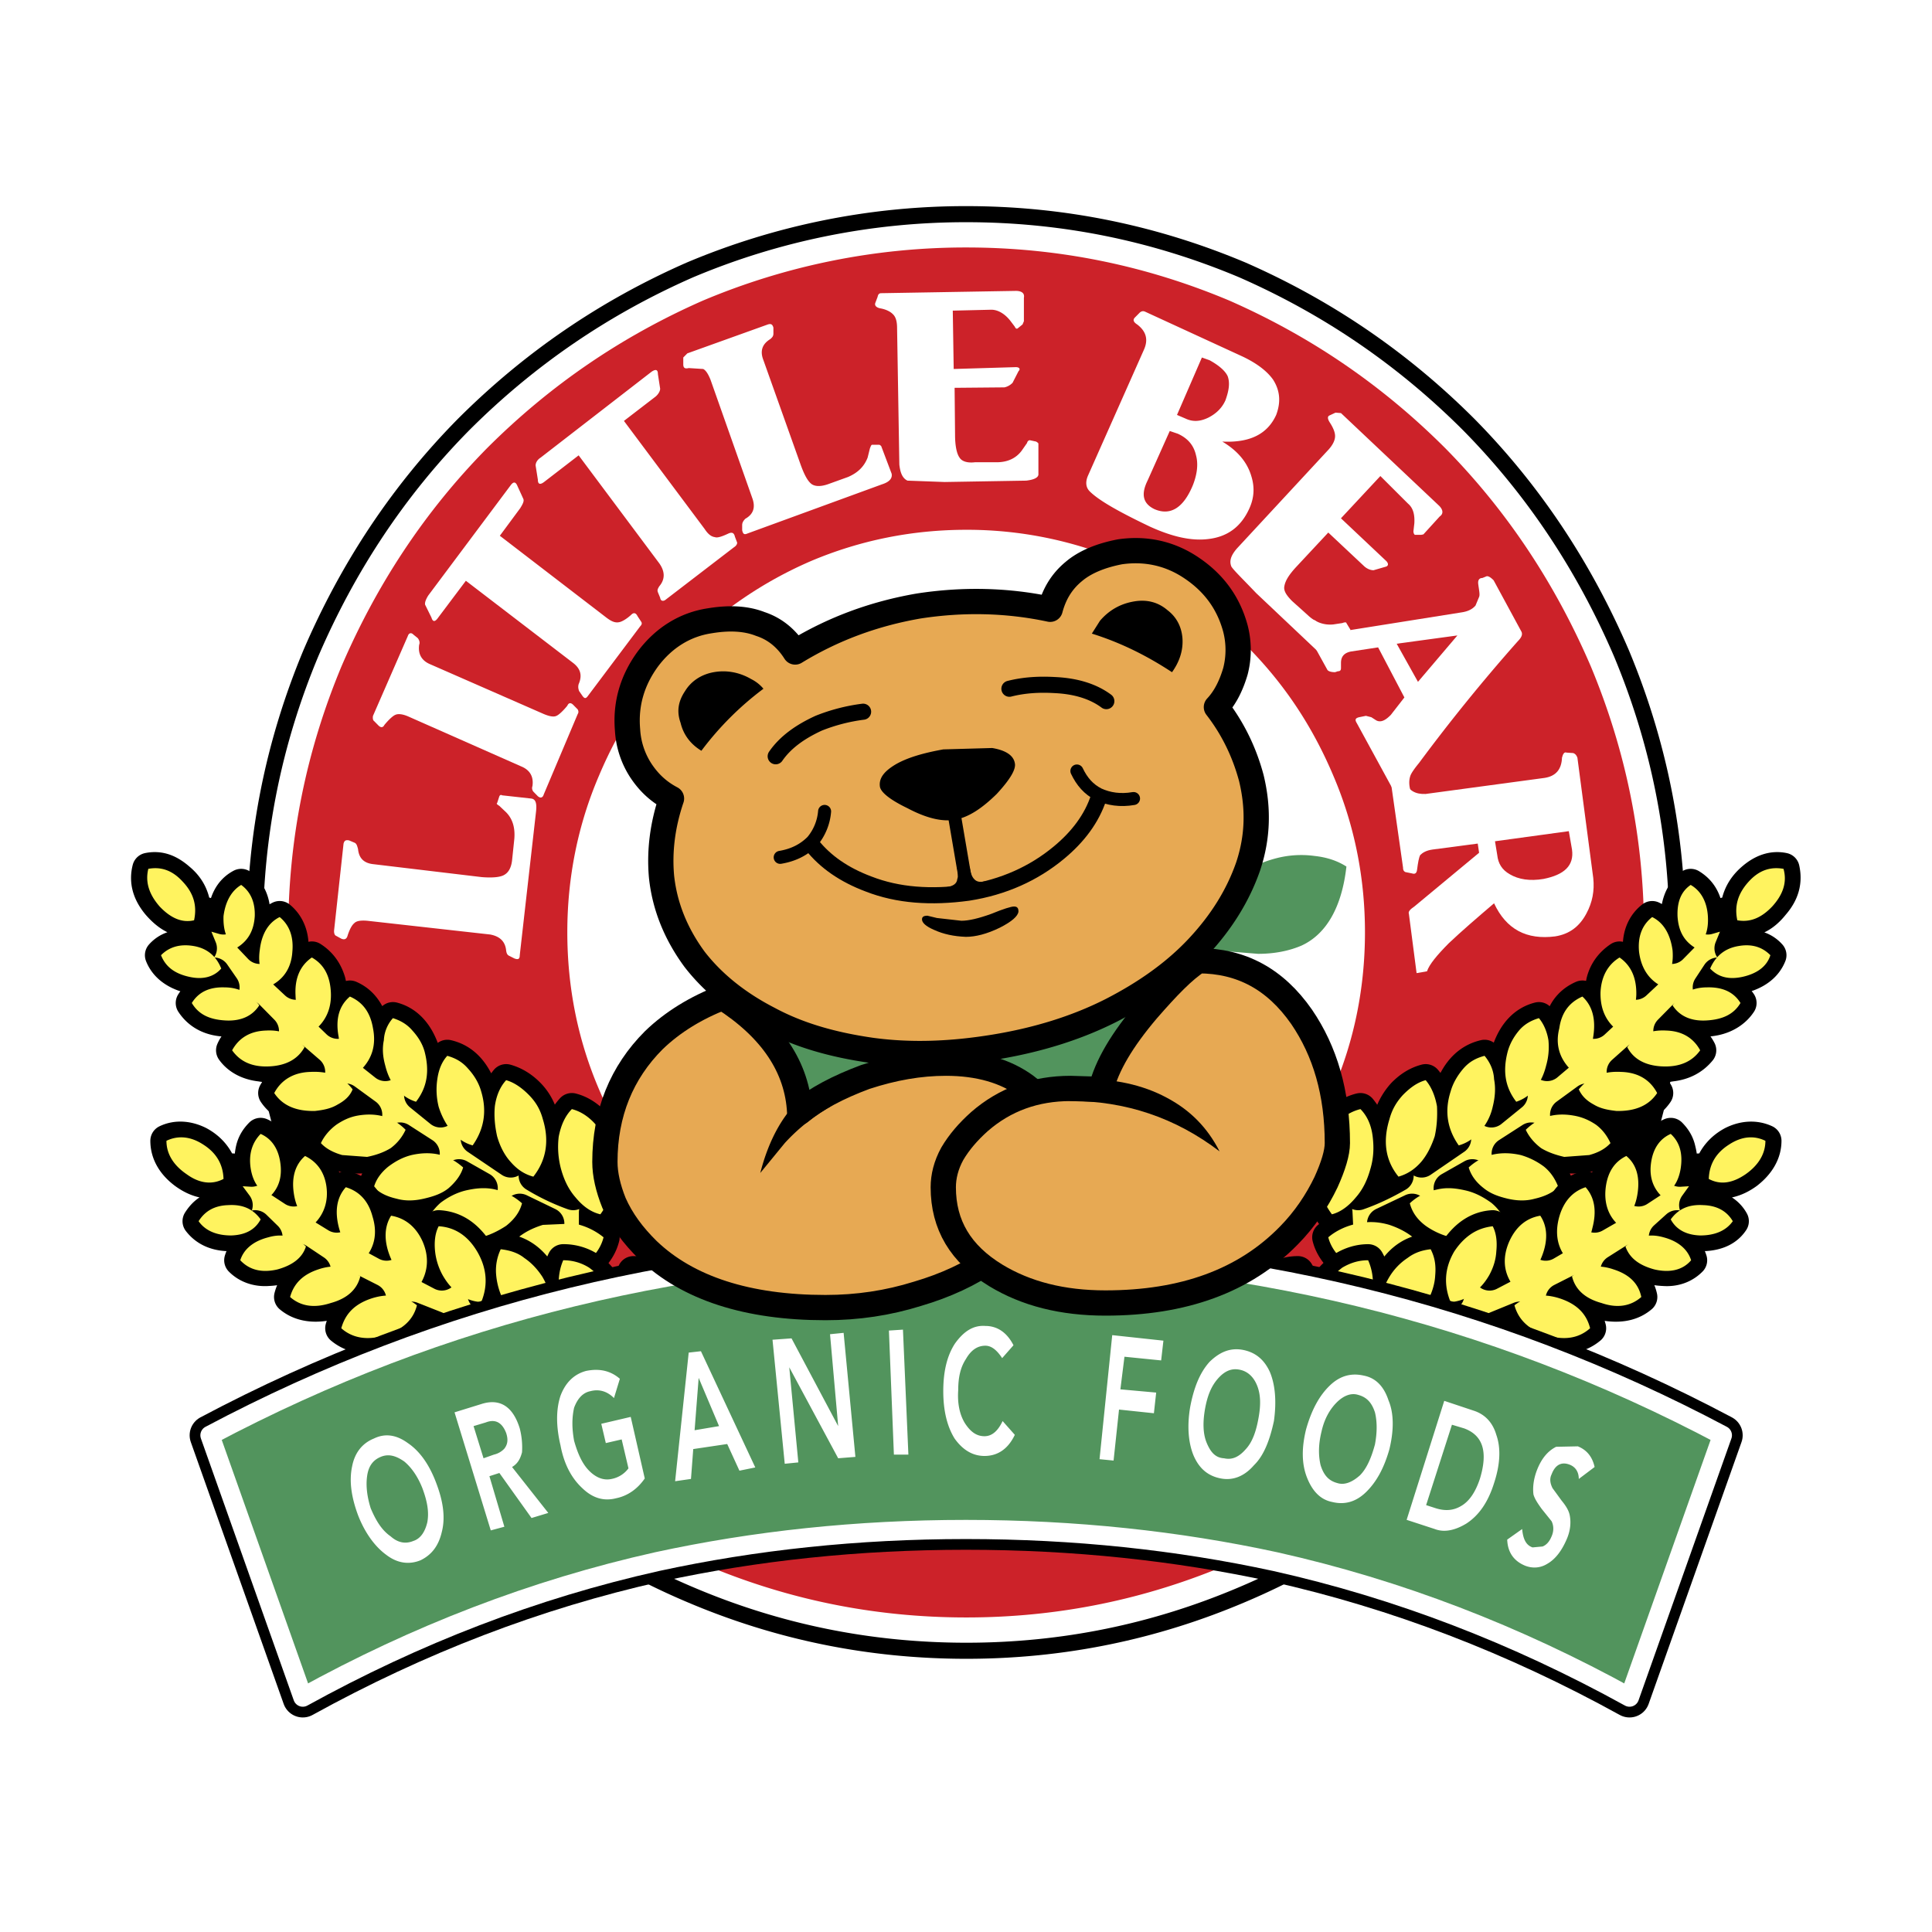 <svg xmlns="http://www.w3.org/2000/svg" width="2500" height="2500" viewBox="0 0 192.756 192.756"><path fill-rule="evenodd" clip-rule="evenodd" fill="#fff" d="M0 0h192.756v192.756H0V0z"/><path d="M145.088 43.827c6.326 6.417 11.207 13.843 14.777 22.139 3.615 8.663 5.422 17.647 5.422 27.043 0 9.489-1.807 18.518-5.422 27.135-3.57 8.342-8.451 15.723-14.777 22.139-6.418 6.416-13.693 11.414-21.92 14.896-8.496 3.621-17.398 5.455-26.753 5.455-9.4 0-18.303-1.834-26.799-5.455-8.225-3.482-15.501-8.48-21.918-14.896-6.327-6.416-11.208-13.797-14.778-22.139-3.615-8.617-5.423-17.646-5.423-27.135 0-9.396 1.808-18.381 5.423-27.043 3.57-8.296 8.451-15.722 14.778-22.139 6.417-6.417 13.693-11.367 21.918-14.988a68.66 68.66 0 0 1 26.799-5.409c9.354 0 18.257 1.833 26.753 5.409 8.227 3.62 15.502 8.571 21.92 14.988z" fill-rule="evenodd" clip-rule="evenodd"/><path d="M145.088 43.827c6.326 6.417 11.207 13.843 14.777 22.139 3.615 8.663 5.422 17.647 5.422 27.043 0 9.489-1.807 18.518-5.422 27.135-3.57 8.342-8.451 15.723-14.777 22.139-6.418 6.416-13.693 11.414-21.92 14.896-8.496 3.621-17.398 5.455-26.753 5.455-9.4 0-18.303-1.834-26.799-5.455-8.225-3.482-15.501-8.48-21.918-14.896-6.327-6.416-11.208-13.797-14.778-22.139-3.615-8.617-5.423-17.646-5.423-27.135 0-9.396 1.808-18.381 5.423-27.043 3.57-8.296 8.451-15.722 14.778-22.139 6.417-6.417 13.693-11.367 21.918-14.988a68.66 68.66 0 0 1 26.799-5.409c9.354 0 18.257 1.833 26.753 5.409 8.227 3.62 15.502 8.571 21.92 14.988" fill="none" stroke="#000" stroke-width="5.729" stroke-linecap="round" stroke-linejoin="round" stroke-miterlimit="2.613"/><path d="M145.088 43.827c6.326 6.417 11.207 13.843 14.777 22.139 3.615 8.663 5.422 17.647 5.422 27.043 0 9.489-1.807 18.518-5.422 27.135-3.57 8.342-8.451 15.723-14.777 22.139-6.418 6.416-13.693 11.414-21.92 14.896-8.496 3.621-17.398 5.455-26.753 5.455-9.4 0-18.303-1.834-26.799-5.455-8.225-3.482-15.501-8.48-21.918-14.896-6.327-6.416-11.208-13.797-14.778-22.139-3.615-8.617-5.423-17.646-5.423-27.135 0-9.396 1.808-18.381 5.423-27.043 3.57-8.296 8.451-15.722 14.778-22.139 6.417-6.417 13.693-11.367 21.918-14.988a68.66 68.66 0 0 1 26.799-5.409c9.354 0 18.257 1.833 26.753 5.409 8.227 3.62 15.502 8.571 21.92 14.988z" fill-rule="evenodd" clip-rule="evenodd" fill="#cc2229"/><path d="M145.088 43.827c6.326 6.417 11.207 13.843 14.777 22.139 3.615 8.663 5.422 17.647 5.422 27.043 0 9.489-1.807 18.518-5.422 27.135-3.57 8.342-8.451 15.723-14.777 22.139-6.418 6.416-13.693 11.414-21.92 14.896-8.496 3.621-17.398 5.455-26.753 5.455-9.4 0-18.303-1.834-26.799-5.455-8.225-3.482-15.501-8.48-21.918-14.896-6.327-6.416-11.208-13.797-14.778-22.139-3.615-8.617-5.423-17.646-5.423-27.135 0-9.396 1.808-18.381 5.423-27.043 3.57-8.296 8.451-15.722 14.778-22.139 6.417-6.417 13.693-11.367 21.918-14.988a68.66 68.66 0 0 1 26.799-5.409c9.354 0 18.257 1.833 26.753 5.409 8.227 3.62 15.502 8.571 21.92 14.988" fill="none" stroke="#fff" stroke-width="2.521" stroke-linecap="round" stroke-linejoin="round" stroke-miterlimit="2.613"/><path d="M133.021 77.379c2.123 4.95 3.162 10.222 3.162 15.63 0 5.456-1.039 10.725-3.162 15.676-2.035 4.812-4.791 9.076-8.498 12.834a41.138 41.138 0 0 1-12.652 8.572 38.786 38.786 0 0 1-15.456 3.207c-5.423 0-10.62-1.1-15.5-3.207a41.135 41.135 0 0 1-12.654-8.572c-3.706-3.758-6.463-8.021-8.496-12.834-2.125-4.951-3.164-10.221-3.164-15.676 0-5.409 1.039-10.68 3.164-15.63 2.033-4.813 4.79-9.03 8.496-12.788a40.446 40.446 0 0 1 12.654-8.617c4.88-2.063 10.077-3.117 15.5-3.117a39.476 39.476 0 0 1 15.456 3.117 40.449 40.449 0 0 1 12.652 8.617c3.707 3.758 6.463 7.975 8.498 12.788z" fill-rule="evenodd" clip-rule="evenodd" fill="#fff"/><path d="M29.169 94.017c-.09-1.054-.542-1.925-1.266-2.521-1.084.55-1.762 1.604-1.988 3.071l-1.175-1.238c.497-.825.678-1.742.587-2.75-.136-1.009-.587-1.742-1.266-2.292-1.13.596-1.672 1.742-1.762 3.346l-2.847-.825c-.091-1.284-.588-2.292-1.582-3.117-.995-.871-1.943-1.237-3.073-1.008-.316 1.238 0 2.384.949 3.529.994 1.146 2.033 1.742 3.163 1.65l1.13 2.75a3.852 3.852 0 0 0-2.169-.229c-.769.092-1.356.412-1.808.917.361.917 1.13 1.605 2.26 2.018 1.13.367 2.169.275 3.027-.184l.951 1.376c-1.491 0-2.531.551-3.164 1.559.542.824 1.356 1.42 2.486 1.65 1.13.229 2.214.092 3.118-.367l1.491 1.512c-1.491.184-2.576.781-3.073 1.926.588.826 1.582 1.375 2.847 1.512 1.266.23 2.35 0 3.299-.686l1.536 1.328c-1.672.229-2.802.916-3.48 2.109.678 1.008 1.808 1.604 3.39 1.787 1.446.045 2.711-.322 3.706-1.146l2.079 1.514c-.949.09-1.853.32-2.711.824-.813.551-1.401 1.146-1.808 2.018.994 1.053 2.35 1.512 4.067 1.42 1.762-.045 3.028-.732 3.841-1.879l2.35 1.512c-1.13.092-2.169.367-3.073.918-.995.688-1.582 1.467-1.898 2.43 1.13 1.145 2.621 1.557 4.519 1.236 1.898-.229 3.163-1.055 3.977-2.43l2.26 1.283c-1.266 0-2.396.322-3.435 1.01-1.13.688-1.808 1.604-2.214 2.658 1.311 1.283 2.938 1.742 5.152 1.375a8.731 8.731 0 0 0 2.531-1.055 5.187 5.187 0 0 0 1.763-1.834l2.847 1.377a7.121 7.121 0 0 0-3.027 1.42c-.904.688-1.491 1.604-1.808 2.613.678.688 1.581 1.055 2.711 1.283l3.164-.139a9.37 9.37 0 0 0 2.893-1.375c.813-.688 1.355-1.512 1.582-2.428-.181-.23-.452-.414-.859-.643v-1.834l.542.184c.678-.916 1.04-1.924 1.265-3.07a6.574 6.574 0 0 0-.226-3.117c-.362-1.1-.814-2.018-1.492-2.75-.678-.779-1.491-1.33-2.395-1.559-.994 1.1-1.447 2.475-1.356 4.217a7.365 7.365 0 0 0 1.492 4.264 20.954 20.954 0 0 1-3.841-1.834c1.221-1.65 1.446-3.576.768-5.73a5.19 5.19 0 0 0-1.355-2.428c-.678-.689-1.446-1.146-2.26-1.375-.858 1.053-1.219 2.428-1.129 4.033.045 1.604.588 2.934 1.582 4.078l-3.389-2.291c.904-1.559 1.04-3.209.362-4.996-.678-1.742-1.718-2.889-3.299-3.254-.632.688-.994 1.512-1.084 2.566-.045 1.008 0 2.016.407 2.979l-2.034-1.65c.813-1.465.904-2.979.271-4.582-.587-1.605-1.582-2.705-2.982-3.072-.995 1.146-1.311 2.75-.768 4.676l-1.446-1.146c.407-1.145.407-2.246 0-3.391-.452-1.146-1.13-1.881-2.079-2.293-.678.643-1.13 1.467-1.22 2.613l-1.04-1.008c.452-.963.498-2.062.226-3.117-.316-1.055-.904-1.834-1.763-2.384-.813.55-1.355 1.376-1.582 2.613l-1.13-1.055c.63-.917.855-1.925.765-3.072z" fill-rule="evenodd" clip-rule="evenodd" fill="#fff35f"/><path d="M29.169 94.018c-.09-1.054-.542-1.925-1.266-2.521-1.084.55-1.762 1.604-1.988 3.071L24.74 93.33c.497-.825.678-1.742.587-2.75-.136-1.009-.587-1.742-1.266-2.292-1.13.596-1.672 1.742-1.762 3.346l-2.847-.825c-.091-1.284-.588-2.292-1.582-3.117-.995-.871-1.943-1.237-3.073-1.008-.316 1.238 0 2.384.949 3.529.994 1.146 2.033 1.742 3.163 1.65l1.13 2.75a3.852 3.852 0 0 0-2.169-.229c-.769.092-1.356.412-1.808.917.361.917 1.13 1.605 2.26 2.018 1.13.367 2.169.275 3.027-.184l.951 1.375c-1.491 0-2.531.551-3.164 1.559.542.824 1.356 1.42 2.486 1.65 1.13.229 2.214.092 3.118-.367l1.491 1.512c-1.491.184-2.576.781-3.073 1.926.588.826 1.582 1.375 2.847 1.512 1.266.23 2.35 0 3.299-.686l1.536 1.328c-1.672.229-2.802.916-3.48 2.109.678 1.008 1.808 1.604 3.39 1.787 1.446.045 2.711-.322 3.706-1.146l2.079 1.514c-.949.09-1.853.32-2.711.824-.813.551-1.401 1.146-1.808 2.018.994 1.053 2.35 1.512 4.067 1.42 1.762-.045 3.028-.732 3.841-1.879l2.35 1.512c-1.13.092-2.169.367-3.073.918-.995.688-1.582 1.467-1.898 2.43 1.13 1.145 2.621 1.557 4.519 1.236 1.898-.229 3.163-1.055 3.977-2.43l2.26 1.283c-1.266 0-2.396.322-3.435 1.01-1.13.688-1.808 1.604-2.214 2.658 1.311 1.283 2.938 1.742 5.152 1.375a8.731 8.731 0 0 0 2.531-1.055 5.199 5.199 0 0 0 1.763-1.832l2.847 1.375a7.121 7.121 0 0 0-3.027 1.42c-.904.688-1.491 1.604-1.808 2.613.678.688 1.581 1.055 2.711 1.283l3.164-.139a9.37 9.37 0 0 0 2.893-1.375c.813-.688 1.355-1.512 1.582-2.428-.181-.23-.452-.414-.859-.643v-1.834l.542.184c.678-.916 1.04-1.924 1.265-3.07a6.574 6.574 0 0 0-.226-3.117c-.362-1.1-.814-2.018-1.492-2.75-.678-.779-1.491-1.33-2.395-1.559-.994 1.1-1.447 2.475-1.356 4.217a7.365 7.365 0 0 0 1.492 4.264 20.954 20.954 0 0 1-3.841-1.834c1.221-1.65 1.446-3.576.768-5.73a5.19 5.19 0 0 0-1.355-2.428c-.678-.689-1.446-1.146-2.26-1.375-.859 1.053-1.22 2.428-1.13 4.033.045 1.604.588 2.934 1.582 4.078l-3.389-2.291c.904-1.559 1.04-3.209.362-4.996-.678-1.742-1.718-2.889-3.299-3.254-.632.688-.994 1.512-1.084 2.566-.045 1.008 0 2.016.407 2.979l-2.034-1.65c.813-1.465.904-2.979.271-4.582-.587-1.605-1.582-2.705-2.982-3.072-.995 1.146-1.311 2.75-.768 4.676l-1.446-1.146c.407-1.145.407-2.246 0-3.391-.452-1.146-1.13-1.881-2.079-2.293-.678.643-1.13 1.467-1.22 2.613l-1.04-1.008c.452-.963.498-2.062.227-3.117-.316-1.055-.904-1.834-1.763-2.384-.813.55-1.355 1.376-1.582 2.613l-1.13-1.055c.63-.917.855-1.925.765-3.071" fill="none" stroke="#000" stroke-width="3.208" stroke-linecap="round" stroke-linejoin="round" stroke-miterlimit="2.613"/><path d="M15.928 90.442c-1.084-1.238-1.446-2.475-1.13-3.759 1.266-.229 2.396.138 3.435 1.284 1.085 1.146 1.446 2.383 1.13 3.85-1.175.275-2.305-.183-3.435-1.375zM19.318 94.384c1.355.229 2.259 1.009 2.756 2.247-.723.824-1.808 1.145-3.208.824-1.446-.32-2.35-1.008-2.801-2.154.812-.825 1.896-1.146 3.253-.917zM25.871 100.297c-.678 1.055-1.808 1.605-3.39 1.514s-2.667-.598-3.344-1.742c.678-1.1 1.763-1.604 3.254-1.559 1.491 0 2.621.64 3.48 1.787zM30.389 104.469c-.632 1.146-1.762 1.832-3.479 1.924-1.717.092-2.938-.457-3.751-1.604.678-1.238 1.808-1.926 3.39-1.971 1.581-.091 2.847.457 3.84 1.651zM34.909 99.426c1.266.551 2.034 1.559 2.305 3.164.316 1.604-.045 2.979-1.174 4.125-1.311-.551-2.034-1.605-2.26-3.301-.317-1.742.044-3.07 1.129-3.988zM31.293 102.863c-1.13-.596-1.763-1.832-1.808-3.574-.09-1.742.497-2.98 1.626-3.759 1.221.688 1.808 1.833 1.898 3.439.092 1.695-.541 2.978-1.716 3.894zM27.361 109.053c.678-1.283 1.898-2.064 3.616-2.109 1.808-.092 3.254.459 4.203 1.742-.271.688-.813 1.146-1.492 1.512-.678.414-1.446.551-2.259.643-1.898.044-3.254-.552-4.068-1.788zM35.722 111.297c1.898-.32 3.48.139 4.745 1.422a4.762 4.762 0 0 1-1.491 1.834c-.678.412-1.446.688-2.35.871l-2.485-.184c-.813-.23-1.582-.596-2.124-1.191.316-.688.858-1.33 1.537-1.834.677-.459 1.355-.779 2.168-.918zM42.365 104.926c.498 1.926.271 3.529-.858 4.996a3.93 3.93 0 0 1-1.943-1.328c-.543-.596-.904-1.375-1.13-2.293-.227-.824-.317-1.648-.136-2.52a3.546 3.546 0 0 1 .904-2.201c.723.23 1.401.596 1.943 1.238.543.596.995 1.284 1.22 2.108zM46.207 116.477c-.226.779-.768 1.467-1.446 2.062-.678.551-1.492.826-2.486 1.055-.994.23-1.898.23-2.711 0-.995-.229-1.718-.596-2.26-1.145.226-.826.768-1.514 1.446-2.062.678-.506 1.4-.918 2.304-1.146 2.034-.46 3.707-.048 5.153 1.236zM46.704 106.623c.632.688 1.084 1.467 1.31 2.291.588 1.971.271 3.76-.858 5.363-.813-.229-1.491-.688-2.079-1.375a7.55 7.55 0 0 1-1.311-2.475 7.058 7.058 0 0 1-.135-2.75c.135-.963.452-1.742.994-2.338.813.229 1.491.597 2.079 1.284zM52.082 120.053c-.226.871-.768 1.605-1.582 2.246-.768.504-1.671.963-2.666 1.191a6.363 6.363 0 0 1-2.937 0c-1.04-.229-1.853-.596-2.486-1.283a5.676 5.676 0 0 1 1.537-2.201c.723-.549 1.582-1.008 2.531-1.236.994-.23 1.988-.32 2.938-.092a5.956 5.956 0 0 1 2.665 1.375zM49.37 110.381c.136-1.008.498-1.926 1.129-2.611.814.229 1.582.779 2.26 1.465.678.688 1.129 1.422 1.401 2.43.678 2.201.316 4.127-.949 5.73-.858-.23-1.582-.688-2.26-1.467-.632-.688-1.084-1.605-1.355-2.566-.226-1.01-.316-2.018-.226-2.981zM51.449 123.674c.769-.688 1.672-1.146 2.712-1.467l3.118-.137a6.72 6.72 0 0 1 2.938 1.375c-.226.916-.769 1.74-1.582 2.428a9.37 9.37 0 0 1-2.893 1.375l-3.164.139c-1.13-.229-2.033-.596-2.711-1.283a6.098 6.098 0 0 1 1.582-2.43zM59.9 121.152c-.994-.229-1.808-.871-2.485-1.695-.678-.779-1.13-1.695-1.446-2.842a8.508 8.508 0 0 1-.226-3.209c.226-1.146.633-2.062 1.311-2.75.903.229 1.717.779 2.395 1.559.678.732 1.13 1.65 1.492 2.75.316.963.407 2.062.226 3.117-.228 1.147-.589 2.154-1.267 3.07zM27.136 98.281c-.994-.734-1.446-1.881-1.22-3.485.181-1.604.858-2.75 1.988-3.3.949.779 1.401 1.925 1.266 3.438-.091 1.513-.769 2.66-2.034 3.347zM23.611 94.568c-.994-.642-1.356-1.696-1.311-3.163.181-1.421.768-2.521 1.762-3.117.949.687 1.401 1.742 1.356 3.117-.09 1.467-.677 2.475-1.807 3.163z" fill-rule="evenodd" clip-rule="evenodd" fill="#fff35f"/><path d="M18.414 117.027c1.129.826 2.304 1.146 3.434.826l1.763 2.383a4.494 4.494 0 0 0-2.215.275c-.678.229-1.175.688-1.582 1.328.633.826 1.537 1.283 2.711 1.375 1.221.047 2.215-.184 2.938-.871l1.13 1.102c-1.355.365-2.26 1.145-2.621 2.291.678.688 1.672 1.055 2.802.963 1.13-.047 2.079-.367 2.938-1.055l1.718 1.146c-1.356.549-2.17 1.375-2.486 2.611.814.689 1.898.963 3.164.826s2.26-.688 3.028-1.512l1.808.916c-1.582.504-2.486 1.512-2.893 2.887.994.826 2.214 1.055 3.706.826 1.446-.23 2.576-.918 3.299-1.881l2.44.963c-.994.23-1.808.688-2.485 1.375s-1.084 1.559-1.22 2.385c1.13.824 2.576 1.008 4.203.457 1.672-.549 2.802-1.467 3.389-2.75l2.576.826c-1.13.412-2.034.916-2.802 1.695-.723.826-1.175 1.834-1.266 2.842 1.266.826 2.847.826 4.655.047 1.763-.689 2.893-1.742 3.389-3.256l2.485.734c-1.265.32-2.305.916-3.163 1.787-.904.916-1.401 1.971-1.491 3.117 1.491.916 3.253.916 5.288 0 .813-.367 1.582-.826 2.259-1.512.678-.689 1.04-1.469 1.265-2.293l3.073.688c-1.04.504-1.943 1.191-2.621 2.062-.678.963-1.04 1.971-1.13 2.98.813.504 1.808.688 2.938.596 1.04-.092 2.124-.367 3.073-.918.994-.549 1.808-1.146 2.44-1.971.678-.916.949-1.834.949-2.842l-.949-.367-.407-1.787.452.092c.542-1.008.678-2.154.633-3.301-.09-1.053-.452-2.062-.994-3.023-.542-.918-1.22-1.697-2.034-2.246-.904-.598-1.808-.918-2.802-.918-.678 1.33-.723 2.75-.226 4.355.406 1.604 1.22 2.842 2.44 3.85-1.31-.092-2.666-.412-4.248-.871.859-1.879.633-3.805-.497-5.729-.543-.826-1.13-1.514-1.898-2.062a4.77 4.77 0 0 0-2.576-.734c-.588 1.191-.678 2.566-.135 4.172.542 1.467 1.355 2.703 2.485 3.529l-3.751-1.375c.497-1.742.226-3.346-.904-4.951-.994-1.604-2.35-2.383-3.931-2.475-.362.871-.542 1.787-.362 2.842.045 1.008.452 1.924.949 2.842l-2.305-1.146c.451-1.604.226-3.07-.769-4.537-.994-1.422-2.169-2.201-3.706-2.293-.678 1.467-.587 3.072.316 4.814l-1.582-.826a4.846 4.846 0 0 0-.813-3.301c-.678-.961-1.582-1.604-2.667-1.74-.497.824-.678 1.74-.452 2.887l-1.265-.688c.135-1.146 0-2.109-.542-3.117-.497-1.008-1.265-1.695-2.26-1.924-.587.688-.904 1.695-.904 2.932l-1.265-.779c.361-1.008.361-2.062 0-3.115-.362-1.1-.995-1.787-1.898-2.154-.904.779-1.266 1.924-1.13 3.438l-1.401-.916c.227-.918.227-1.834-.181-2.752-.362-1.008-.903-1.604-1.717-1.971-.452.459-.768.963-.904 1.65s-.136 1.33 0 2.018l-3.028-.184c-.361-1.146-1.129-2.062-2.259-2.658-1.13-.551-2.259-.596-3.208-.139.001 1.193.589 2.294 1.809 3.21z" fill-rule="evenodd" clip-rule="evenodd" fill="#fff35f"/><path d="M18.414 117.027c1.129.826 2.304 1.146 3.434.826l1.763 2.383a4.494 4.494 0 0 0-2.215.275c-.678.229-1.175.688-1.582 1.328.633.826 1.537 1.283 2.711 1.375 1.221.047 2.215-.184 2.938-.871l1.129 1.102c-1.355.365-2.26 1.145-2.621 2.291.678.688 1.672 1.055 2.802.963 1.13-.047 2.079-.367 2.938-1.055l1.718 1.146c-1.356.549-2.17 1.375-2.486 2.611.814.689 1.898.963 3.164.826s2.26-.688 3.028-1.512l1.808.916c-1.582.504-2.486 1.512-2.893 2.887.994.826 2.214 1.055 3.706.826 1.446-.23 2.576-.918 3.299-1.881l2.44.963c-.994.23-1.808.688-2.485 1.375s-1.084 1.559-1.22 2.385c1.13.824 2.576 1.008 4.203.457 1.672-.549 2.802-1.467 3.389-2.75l2.576.826c-1.13.412-2.034.916-2.802 1.695-.723.826-1.175 1.834-1.266 2.842 1.266.826 2.847.826 4.655.047 1.763-.689 2.893-1.742 3.389-3.256l2.485.734c-1.265.32-2.305.916-3.163 1.787-.904.916-1.401 1.971-1.491 3.117 1.491.916 3.253.916 5.288 0 .813-.367 1.582-.826 2.259-1.512.678-.689 1.04-1.469 1.265-2.293l3.073.688c-1.04.504-1.943 1.191-2.621 2.062-.678.963-1.04 1.971-1.13 2.98.813.504 1.808.688 2.938.596 1.04-.092 2.124-.367 3.073-.918.994-.549 1.808-1.146 2.44-1.971.678-.916.949-1.834.949-2.842l-.949-.367-.407-1.787.452.092c.542-1.008.678-2.154.633-3.301-.09-1.053-.452-2.062-.994-3.023-.542-.918-1.22-1.697-2.034-2.246-.904-.598-1.808-.918-2.802-.918-.678 1.33-.723 2.75-.226 4.355.406 1.604 1.22 2.842 2.44 3.85-1.31-.092-2.666-.412-4.248-.871.859-1.879.633-3.805-.497-5.729-.543-.826-1.13-1.514-1.898-2.062a4.77 4.77 0 0 0-2.576-.734c-.588 1.191-.678 2.566-.135 4.172.542 1.467 1.355 2.703 2.485 3.529l-3.751-1.375c.497-1.742.226-3.346-.904-4.951-.994-1.604-2.35-2.383-3.931-2.475-.362.871-.542 1.787-.362 2.842.045 1.008.452 1.924.949 2.842l-2.305-1.146c.451-1.604.226-3.07-.769-4.537-.994-1.422-2.169-2.201-3.706-2.293-.678 1.467-.588 3.072.316 4.814l-1.582-.826c.136-1.146-.136-2.291-.813-3.301-.678-.961-1.582-1.604-2.667-1.74-.497.824-.678 1.74-.452 2.887l-1.265-.688c.135-1.146 0-2.109-.542-3.117-.497-1.008-1.265-1.695-2.26-1.924-.587.688-.904 1.695-.904 2.932l-1.265-.779c.361-1.008.361-2.062 0-3.115-.362-1.1-.995-1.787-1.898-2.154-.904.779-1.266 1.924-1.13 3.438l-1.401-.916c.227-.918.227-1.834-.181-2.752-.362-1.008-.903-1.604-1.717-1.971-.452.459-.768.963-.904 1.65s-.136 1.33 0 2.018l-3.028-.184c-.361-1.146-1.129-2.062-2.259-2.658-1.13-.551-2.259-.596-3.208-.139.002 1.193.59 2.294 1.81 3.21" fill="none" stroke="#000" stroke-width="3.208" stroke-linecap="round" stroke-linejoin="round" stroke-miterlimit="2.613"/><path d="M16.606 113.818c1.13-.549 2.396-.457 3.66.367 1.311.824 1.989 1.971 2.034 3.438-1.13.596-2.395.459-3.661-.459-1.355-.916-2.033-2.062-2.033-3.346zM26.006 121.658c-.542 1.008-1.491 1.557-2.938 1.604-1.446 0-2.576-.459-3.254-1.422.633-1.008 1.582-1.559 2.938-1.604 1.446-.091 2.486.366 3.254 1.422zM30.525 124.361c-.362 1.146-1.356 1.879-2.847 2.291-1.582.367-2.802.047-3.706-.916.361-1.146 1.356-1.926 2.802-2.291 1.401-.414 2.712-.091 3.751.916zM35.948 127.34c-.316 1.283-1.265 2.201-2.938 2.66-1.672.549-3.028.32-4.067-.598.362-1.328 1.266-2.244 2.802-2.75 1.582-.548 2.983-.32 4.203.688zM41.958 128.074c-1.355-.139-2.305-.963-2.982-2.566-.678-1.605-.678-3.072.045-4.217 1.355.229 2.44 1.053 3.119 2.52.677 1.513.587 2.98-.182 4.263zM34.502 118.449c1.356.412 2.26 1.375 2.667 2.932.497 1.605.226 3.025-.769 4.172-1.265-.367-2.124-1.375-2.576-3.025-.451-1.696-.226-3.071.678-4.079zM41.597 130.229c-.361 1.467-1.446 2.43-3.163 2.979-1.718.551-3.254.322-4.384-.688.407-1.467 1.355-2.428 3.027-2.979 1.718-.551 3.255-.32 4.52.688zM47.608 132.887c-.045.779-.452 1.467-.949 2.154-.633.596-1.311 1.055-2.124 1.375-1.898.779-3.48.688-4.745-.229.226-1.605 1.22-2.75 2.938-3.529 1.716-.734 3.388-.687 4.88.229zM47.608 124.865c.994 1.695 1.084 3.393.406 5.043-.768-.047-1.536-.275-2.214-.826-.678-.459-1.175-1.055-1.627-1.834a6.321 6.321 0 0 1-.768-2.428c-.09-.918 0-1.789.361-2.477 1.582.093 2.893.919 3.842 2.522zM48.828 135.178c1.808-.916 3.525-.916 5.287-.045a4.308 4.308 0 0 1-.994 2.338c-.542.688-1.265 1.328-2.124 1.695a8.52 8.52 0 0 1-2.622.688c-.994 0-1.808-.229-2.486-.596.091-.871.362-1.695.904-2.383.543-.687 1.221-1.238 2.035-1.697zM52.308 125.508c.678.457 1.265 1.053 1.807 1.879 1.04 1.787 1.175 3.621.362 5.363-.813 0-1.582-.322-2.35-.826-.678-.549-1.265-1.146-1.808-2.016a6.982 6.982 0 0 1-.813-2.66 4.914 4.914 0 0 1 .452-2.611c.813.092 1.672.32 2.35.871zM60.668 137.242c-.091.869-.407 1.695-1.085 2.52a5.802 5.802 0 0 1-2.26 1.787c-.949.506-1.853.734-2.847.734-1.039.092-1.943-.139-2.711-.596.09-.916.361-1.742.994-2.521.497-.779 1.265-1.375 2.169-1.832 1.944-1.01 3.842-1.055 5.74-.092zM60.668 128.533c1.129 2.016 1.355 3.986.497 5.912-.904 0-1.717-.32-2.53-.916-.859-.551-1.446-1.33-1.989-2.246-.497-.918-.813-1.834-.904-2.797-.045-1.008.09-1.926.452-2.75a4.78 4.78 0 0 1 2.576.734c.769.55 1.355 1.237 1.898 2.063zM69.3 138.479c0 1.008-.271 1.926-.949 2.842-.633.824-1.446 1.422-2.44 1.971-.949.551-2.034.826-3.073.918-1.13.092-2.124-.092-2.938-.596.09-1.01.361-1.926.994-2.752.497-.871 1.266-1.465 2.26-2.016.949-.504 1.943-.826 2.982-.916 1.13-.047 2.215.09 3.164.549zM66.001 127.846c.814.549 1.491 1.328 2.034 2.246.542.961.904 1.971.994 3.023.045 1.146-.09 2.293-.633 3.301a5.5 5.5 0 0 1-2.711-1.008c-.813-.596-1.492-1.422-2.034-2.43-.497-1.008-.904-1.971-.949-3.07-.09-1.146.045-2.109.497-2.98.994 0 1.898.32 2.802.918zM31.338 122.115c-1.129-.504-1.808-1.514-2.033-3.117-.226-1.604.181-2.842 1.13-3.666 1.13.549 1.898 1.512 2.124 2.979.226 1.513-.226 2.841-1.221 3.804zM27 119.318c-1.085-.412-1.763-1.328-1.989-2.75-.226-1.467.181-2.611.994-3.438 1.04.459 1.717 1.375 1.943 2.75s-.044 2.522-.948 3.438zM131.846 114.965c.271-1.1.723-2.018 1.4-2.75.678-.779 1.537-1.33 2.486-1.559.904 1.1 1.355 2.475 1.311 4.217-.09 1.604-.633 3.07-1.537 4.264 1.311-.459 2.576-1.055 3.932-1.834-1.266-1.65-1.49-3.576-.812-5.73a6.124 6.124 0 0 1 1.355-2.428c.678-.689 1.4-1.146 2.26-1.375.904 1.053 1.266 2.428 1.176 4.033-.137 1.604-.68 2.934-1.582 4.078l3.344-2.291c-.904-1.559-1.084-3.209-.406-4.996.678-1.742 1.762-2.889 3.344-3.254.588.688.949 1.512 1.039 2.566.09 1.008 0 2.016-.361 2.979l2.033-1.65c-.859-1.465-.904-2.979-.316-4.582.588-1.605 1.582-2.705 3.027-3.072.949 1.146 1.266 2.75.814 4.676l1.355-1.146c-.361-1.145-.361-2.246.09-3.391.361-1.146 1.131-1.881 2.08-2.293.678.643 1.084 1.467 1.129 2.613l1.084-1.008c-.406-.963-.451-2.062-.225-3.117.271-1.055.902-1.834 1.717-2.384.814.55 1.355 1.466 1.582 2.613l1.129-1.055c-.588-.916-.812-1.924-.768-3.071.09-1.054.543-1.925 1.311-2.521 1.129.55 1.717 1.604 1.943 3.071L168 93.33c-.543-.825-.678-1.742-.633-2.75.18-1.009.633-1.742 1.311-2.292 1.129.687 1.627 1.742 1.717 3.346l2.848-.825c.09-1.284.633-2.292 1.58-3.117.996-.871 2.035-1.237 3.119-1.008.271 1.238 0 2.384-.994 3.529-.904 1.146-1.943 1.742-3.164 1.65l-1.129 2.75a3.891 3.891 0 0 1 2.168-.229c.77.092 1.357.412 1.809.917-.361.917-1.131 1.605-2.26 2.018l-2.982-.184-.904 1.375c1.402 0 2.486.551 3.164 1.559-.543.824-1.447 1.42-2.576 1.65-1.129.229-2.123.092-3.027-.367l-1.492 1.512c1.447.184 2.486.781 3.074 1.926-.678.826-1.627 1.375-2.938 1.512-1.266.23-2.305 0-3.299-.686l-1.492 1.328c1.627.229 2.758.916 3.436 2.109-.678 1.008-1.809 1.604-3.391 1.787-1.4.045-2.621-.322-3.615-1.146l-2.078 1.514c.949.09 1.852.32 2.621.824.812.551 1.445 1.146 1.807 2.018-.994 1.053-2.35 1.512-4.066 1.42-1.717-.045-3.029-.732-3.842-1.879l-2.35 1.512c1.129.092 2.215.367 3.117.918.949.688 1.582 1.467 1.943 2.43-1.129 1.145-2.711 1.557-4.609 1.236-1.852-.229-3.162-1.055-3.977-2.43l-2.26 1.283c1.266 0 2.486.322 3.525 1.01 1.084.688 1.762 1.604 2.123 2.658-1.219 1.283-2.846 1.742-5.061 1.375-.949-.229-1.807-.551-2.531-1.055-.857-.549-1.445-1.146-1.807-1.834l-2.893 1.377c1.129.229 2.215.732 3.027 1.42.904.688 1.492 1.604 1.809 2.613-.68.688-1.582 1.055-2.713 1.283l-3.162-.139c-1.131-.32-2.035-.777-2.803-1.375-.812-.688-1.4-1.512-1.627-2.428l.904-.643-.09-1.834-.453.184c-.678-.916-1.129-1.924-1.266-3.07a6.587 6.587 0 0 1 .228-3.117z" fill-rule="evenodd" clip-rule="evenodd" fill="#fff35f"/><path d="M131.846 114.965c.271-1.1.723-2.018 1.4-2.75.678-.779 1.537-1.33 2.486-1.559.904 1.1 1.355 2.475 1.311 4.217-.09 1.604-.633 3.07-1.537 4.264 1.311-.459 2.576-1.055 3.932-1.834-1.266-1.65-1.49-3.576-.812-5.73a6.124 6.124 0 0 1 1.355-2.428c.678-.689 1.4-1.146 2.26-1.375.904 1.053 1.266 2.428 1.176 4.033-.137 1.604-.68 2.934-1.582 4.078l3.344-2.291c-.904-1.559-1.084-3.209-.406-4.996.678-1.742 1.762-2.889 3.344-3.254.588.688.949 1.512 1.039 2.566.09 1.008 0 2.016-.361 2.979l2.033-1.65c-.859-1.465-.904-2.979-.316-4.582.588-1.605 1.582-2.705 3.027-3.072.949 1.146 1.266 2.75.814 4.676l1.355-1.146c-.361-1.145-.361-2.246.09-3.391.361-1.146 1.131-1.881 2.08-2.293.678.643 1.084 1.467 1.129 2.613l1.084-1.008c-.406-.963-.451-2.062-.225-3.117.271-1.055.902-1.834 1.717-2.384.814.55 1.355 1.466 1.582 2.613l1.129-1.055c-.588-.916-.812-1.924-.768-3.07.09-1.054.543-1.925 1.311-2.521 1.129.55 1.717 1.604 1.943 3.071L168 93.33c-.543-.825-.678-1.742-.633-2.75.18-1.009.633-1.742 1.311-2.292 1.129.687 1.627 1.742 1.717 3.346l2.848-.825c.09-1.284.633-2.292 1.58-3.117.996-.871 2.035-1.237 3.119-1.008.271 1.238 0 2.384-.994 3.529-.904 1.146-1.943 1.742-3.164 1.65l-1.129 2.75a3.891 3.891 0 0 1 2.168-.229c.77.092 1.357.412 1.809.917-.361.917-1.129 1.605-2.26 2.018l-2.982-.184-.904 1.375c1.402 0 2.486.551 3.164 1.559-.543.824-1.447 1.42-2.576 1.65-1.129.229-2.123.092-3.027-.367l-1.492 1.512c1.447.184 2.486.781 3.074 1.926-.678.826-1.627 1.375-2.938 1.512-1.266.23-2.305 0-3.299-.686l-1.492 1.328c1.627.229 2.758.916 3.436 2.109-.678 1.008-1.809 1.604-3.391 1.787-1.4.045-2.621-.322-3.615-1.146l-2.078 1.514c.949.09 1.852.32 2.621.824.812.551 1.445 1.146 1.807 2.018-.994 1.053-2.35 1.512-4.066 1.42-1.717-.045-3.029-.732-3.842-1.879l-2.35 1.512c1.129.092 2.215.367 3.117.918.949.688 1.582 1.467 1.943 2.43-1.129 1.145-2.711 1.557-4.609 1.236-1.852-.229-3.162-1.055-3.977-2.43l-2.26 1.283c1.266 0 2.486.322 3.525 1.01 1.084.688 1.762 1.604 2.123 2.658-1.219 1.283-2.846 1.742-5.061 1.375-.949-.229-1.807-.551-2.531-1.055-.857-.549-1.445-1.146-1.807-1.832l-2.893 1.375c1.129.229 2.215.732 3.027 1.42.904.688 1.492 1.604 1.809 2.613-.68.688-1.582 1.055-2.713 1.283l-3.162-.139c-1.131-.32-2.035-.777-2.803-1.375-.812-.688-1.4-1.512-1.627-2.428l.904-.643-.09-1.834-.453.184c-.678-.916-1.129-1.924-1.266-3.07a6.587 6.587 0 0 1 .228-3.117" fill="none" stroke="#000" stroke-width="3.208" stroke-linecap="round" stroke-linejoin="round" stroke-miterlimit="2.613"/><path d="M173.332 91.817c1.266.229 2.395-.229 3.48-1.375 1.129-1.238 1.49-2.475 1.129-3.759-1.311-.229-2.441.138-3.48 1.284-1.039 1.146-1.445 2.384-1.129 3.85zM173.467 94.384c-1.4.229-2.305 1.009-2.846 2.247.768.824 1.807 1.145 3.254.824 1.4-.32 2.395-1.008 2.756-2.154-.813-.825-1.854-1.146-3.164-.917zM166.869 100.297c.678 1.055 1.809 1.605 3.391 1.514s2.711-.598 3.389-1.742c-.678-1.1-1.807-1.604-3.344-1.559-1.493 0-2.621.64-3.436 1.787zM162.35 104.469c.588 1.146 1.719 1.832 3.436 1.924 1.762.092 3.027-.457 3.842-1.604-.678-1.238-1.809-1.926-3.391-1.971-1.628-.091-2.938.457-3.887 1.651zM156.701 106.715c1.266-.551 2.033-1.605 2.26-3.301.271-1.742-.09-3.07-1.084-3.988-1.266.551-2.08 1.559-2.305 3.164-.408 1.603 0 2.978 1.129 4.125zM161.447 102.863c1.129-.596 1.717-1.832 1.807-3.574.045-1.742-.541-2.98-1.672-3.759-1.129.688-1.809 1.833-1.898 3.439-.045 1.695.543 2.978 1.763 3.894zM165.334 109.053c-.678-1.283-1.854-2.064-3.617-2.109-1.717-.092-3.162.459-4.201 1.742.314.688.812 1.146 1.49 1.512.678.414 1.447.551 2.26.643 1.898.044 3.254-.552 4.068-1.788zM153.764 114.553c.678.412 1.492.688 2.305.871l2.486-.184c.857-.23 1.582-.596 2.123-1.191-.316-.688-.768-1.33-1.445-1.834-.678-.459-1.402-.779-2.26-.918-1.854-.32-3.436.139-4.746 1.422.316.687.859 1.33 1.537 1.834zM150.42 104.926c-.498 1.926-.271 3.529.859 4.996.678-.229 1.355-.641 1.852-1.328.543-.596.904-1.375 1.131-2.293a6.748 6.748 0 0 0 .225-2.52c-.135-.826-.451-1.605-.949-2.201-.768.23-1.445.596-1.988 1.238-.497.596-.904 1.284-1.13 2.108zM146.533 116.477c.227.779.723 1.467 1.492 2.062.678.551 1.445.826 2.395 1.055.994.23 1.898.23 2.711 0 .994-.229 1.764-.596 2.35-1.145-.316-.826-.768-1.514-1.445-2.062a7.205 7.205 0 0 0-2.305-1.146c-2.034-.46-3.797-.048-5.198 1.236zM145.99 106.623c-.586.688-1.039 1.467-1.266 2.291-.631 1.971-.314 3.76.814 5.363.812-.229 1.492-.688 2.123-1.375.588-.688 1.041-1.467 1.266-2.475.227-.918.316-1.834.137-2.75-.045-.963-.453-1.742-.949-2.338-.859.229-1.537.597-2.125 1.284zM140.658 120.053c.227.871.723 1.605 1.582 2.246a7.398 7.398 0 0 0 2.711 1.191 5.988 5.988 0 0 0 2.848 0c1.039-.229 1.898-.596 2.484-1.283-.225-.826-.768-1.605-1.49-2.201-.768-.549-1.582-1.008-2.576-1.236-.994-.23-1.898-.32-2.848-.092-1.084.228-1.988.687-2.711 1.375zM138.625 111.664c-.678 2.201-.406 4.127.902 5.73.814-.23 1.582-.688 2.26-1.467.588-.688 1.041-1.605 1.357-2.566.225-1.01.271-2.018.225-2.98-.18-1.008-.541-1.926-1.129-2.611-.859.229-1.582.779-2.26 1.465-.632.687-1.084 1.421-1.355 2.429zM132.523 123.445c.227.916.814 1.74 1.627 2.428.768.598 1.672 1.055 2.803 1.375l3.162.139c1.131-.229 2.033-.596 2.713-1.283-.227-.918-.77-1.742-1.582-2.43-.77-.688-1.672-1.146-2.621-1.467-1.086-.32-2.125-.367-3.164-.137-1.129.229-2.123.688-2.938 1.375zM132.885 121.152c.904-.229 1.717-.871 2.395-1.695.68-.779 1.131-1.695 1.447-2.842.316-1.055.361-2.109.227-3.209-.137-1.146-.543-2.062-1.221-2.75-.949.229-1.809.779-2.486 1.559-.678.732-1.129 1.65-1.4 2.75a6.6 6.6 0 0 0-.227 3.117c.136 1.147.587 2.154 1.265 3.07zM165.559 98.281c.994-.734 1.447-1.881 1.311-3.485-.225-1.604-.904-2.75-2.033-3.3-.994.779-1.445 1.925-1.311 3.438.179 1.513.859 2.66 2.033 3.347zM169.129 94.568c.949-.642 1.355-1.696 1.266-3.163-.09-1.421-.678-2.521-1.717-3.117-.994.687-1.355 1.742-1.311 3.117.09 1.467.633 2.475 1.762 3.163z" fill-rule="evenodd" clip-rule="evenodd" fill="#fff35f"/><path d="M136.5 125.736c.678 1.191.77 2.566.227 4.172-.543 1.467-1.355 2.703-2.576 3.529l3.797-1.375c-.453-1.742-.182-3.346.902-4.951.949-1.604 2.307-2.383 3.887-2.475.453.871.633 1.787.453 2.842-.137 1.008-.498 1.924-1.041 2.842l2.352-1.146c-.453-1.604-.182-3.07.812-4.537.994-1.422 2.17-2.201 3.615-2.293.678 1.467.588 3.072-.316 4.814l1.582-.826c-.045-1.146.182-2.291.859-3.301.678-.961 1.582-1.604 2.621-1.74.543.779.678 1.74.543 2.887l1.174-.688c-.135-1.146 0-2.109.543-3.117.541-1.008 1.266-1.695 2.26-1.924.678.688.994 1.695.902 2.932l1.357-.779c-.363-1.008-.453-2.062-.092-3.115.406-1.1 1.086-1.787 1.898-2.154.904.779 1.266 1.924 1.221 3.438l1.4-.916c-.271-.918-.271-1.834.09-2.752.363-1.008.904-1.604 1.719-1.971.451.459.768.963.902 1.65.182.688.182 1.33 0 2.018l3.029-.184c.361-1.146 1.129-2.062 2.26-2.658 1.129-.551 2.26-.596 3.254-.139 0 1.191-.635 2.293-1.809 3.209-1.129.826-2.35 1.146-3.48.826l-1.717 2.383c.723-.092 1.492 0 2.17.275a2.84 2.84 0 0 1 1.582 1.328c-.543.826-1.447 1.283-2.713 1.375-1.129.047-2.123-.184-2.846-.871l-1.221 1.102c1.445.365 2.26 1.145 2.621 2.291-.678.688-1.627 1.055-2.758.963-1.129-.047-2.123-.367-2.891-1.055l-1.809 1.146c1.355.549 2.215 1.375 2.486 2.611-.814.689-1.854.963-3.164.826-1.266-.137-2.26-.688-2.982-1.512l-1.809.916c1.582.504 2.486 1.512 2.848 2.887-.994.826-2.17 1.055-3.705.826-1.402-.23-2.531-.918-3.299-1.881l-2.352.963c.994.23 1.764.688 2.441 1.375s1.131 1.559 1.174 2.385c-1.129.824-2.529 1.008-4.201.457-1.672-.549-2.803-1.467-3.299-2.75l-2.668.826c1.131.412 2.035.916 2.803 1.695.812.826 1.266 1.834 1.355 2.842-1.355.826-2.938.826-4.746.047-1.717-.689-2.846-1.742-3.389-3.256l-2.484.734c1.264.229 2.35.871 3.252 1.787.904.916 1.402 1.971 1.492 3.117-1.582.916-3.299.916-5.287 0-.904-.367-1.627-.826-2.305-1.512a5.134 5.134 0 0 1-1.311-2.293l-3.074.688c1.041.504 1.943 1.191 2.621 2.062.678.963 1.086 1.971 1.131 2.98-.814.504-1.809.688-2.938.596a7.652 7.652 0 0 1-3.072-.918c-.994-.549-1.719-1.146-2.396-1.971-.678-.916-.994-1.834-.994-2.842l.994-.367.361-1.787-.451.092c-.453-1.008-.588-2.154-.543-3.301.09-1.053.408-2.062.904-3.023a7.156 7.156 0 0 1 2.125-2.246c.812-.598 1.717-.918 2.711-.918.678 1.33.768 2.75.316 4.355-.453 1.604-1.311 2.842-2.486 3.85 1.266-.092 2.711-.412 4.203-.871-.812-1.879-.588-3.805.543-5.729a6.418 6.418 0 0 1 1.943-2.062c.817-.504 1.677-.733 2.489-.733z" fill-rule="evenodd" clip-rule="evenodd" fill="#fff35f"/><path d="M136.5 125.736c.678 1.191.77 2.566.227 4.172-.543 1.467-1.355 2.703-2.576 3.529l3.797-1.375c-.453-1.742-.182-3.346.902-4.951.949-1.604 2.307-2.383 3.887-2.475.453.871.633 1.787.453 2.842-.137 1.008-.498 1.924-1.041 2.842l2.352-1.146c-.453-1.604-.182-3.07.812-4.537.994-1.422 2.17-2.201 3.615-2.293.678 1.467.588 3.072-.316 4.814l1.582-.826c-.045-1.146.182-2.291.859-3.301.678-.961 1.582-1.604 2.621-1.74.543.779.678 1.74.543 2.887l1.174-.688c-.135-1.146 0-2.109.543-3.117.541-1.008 1.266-1.695 2.26-1.924.678.688.994 1.695.902 2.932l1.357-.779c-.363-1.008-.453-2.062-.092-3.115.406-1.1 1.086-1.787 1.898-2.154.904.779 1.266 1.924 1.221 3.438l1.4-.916c-.271-.918-.271-1.834.09-2.752.363-1.008.904-1.604 1.719-1.971.451.459.768.963.902 1.65.182.688.182 1.33 0 2.018l3.029-.184c.361-1.146 1.129-2.062 2.26-2.658 1.129-.551 2.26-.596 3.254-.139 0 1.191-.633 2.293-1.809 3.209-1.129.826-2.35 1.146-3.48.826l-1.717 2.383c.723-.092 1.492 0 2.17.275a2.84 2.84 0 0 1 1.582 1.328c-.543.826-1.447 1.283-2.713 1.375-1.129.047-2.123-.184-2.846-.871l-1.221 1.102c1.445.365 2.26 1.145 2.621 2.291-.678.688-1.627 1.055-2.758.963-1.129-.047-2.123-.367-2.891-1.055l-1.809 1.146c1.355.549 2.215 1.375 2.486 2.611-.814.689-1.854.963-3.164.826-1.266-.137-2.26-.688-2.982-1.512l-1.809.916c1.582.504 2.486 1.512 2.848 2.887-.994.826-2.17 1.055-3.705.826-1.402-.23-2.531-.918-3.299-1.881l-2.352.963c.994.23 1.764.688 2.441 1.375s1.131 1.559 1.174 2.385c-1.129.824-2.529 1.008-4.201.457-1.672-.549-2.803-1.467-3.299-2.75l-2.668.826c1.131.412 2.035.916 2.803 1.695.812.826 1.266 1.834 1.355 2.842-1.355.826-2.938.826-4.746.047-1.717-.689-2.846-1.742-3.389-3.256l-2.484.734c1.264.229 2.35.871 3.252 1.787.904.916 1.402 1.971 1.492 3.117-1.582.916-3.299.916-5.287 0-.904-.367-1.627-.826-2.305-1.512a5.134 5.134 0 0 1-1.311-2.293l-3.074.688c1.041.504 1.943 1.191 2.621 2.062.678.963 1.086 1.971 1.131 2.98-.814.504-1.809.688-2.938.596a7.652 7.652 0 0 1-3.072-.918c-.994-.549-1.719-1.146-2.396-1.971-.678-.916-.994-1.834-.994-2.842l.994-.367.361-1.787-.451.092c-.453-1.008-.588-2.154-.543-3.301.09-1.053.408-2.062.904-3.023a7.156 7.156 0 0 1 2.125-2.246c.812-.598 1.717-.918 2.711-.918.678 1.33.768 2.75.316 4.355-.453 1.604-1.311 2.842-2.486 3.85 1.266-.092 2.711-.412 4.203-.871-.812-1.879-.588-3.805.543-5.729a6.418 6.418 0 0 1 1.943-2.062c.817-.504 1.677-.733 2.489-.733" fill="none" stroke="#000" stroke-width="3.208" stroke-linecap="round" stroke-linejoin="round" stroke-miterlimit="2.613"/><path d="M172.52 114.186c-1.312.824-1.99 1.971-2.035 3.438 1.131.596 2.305.459 3.66-.459 1.311-.916 1.99-2.062 1.99-3.346-1.131-.549-2.352-.458-3.615.367zM166.689 121.658c.541 1.008 1.535 1.557 2.938 1.604 1.445 0 2.574-.459 3.254-1.422-.588-1.008-1.582-1.559-2.938-1.604-1.447-.091-2.486.366-3.254 1.422zM162.17 124.361c.406 1.146 1.355 1.879 2.893 2.291 1.582.367 2.846.047 3.66-.916-.361-1.146-1.355-1.926-2.758-2.291-1.445-.414-2.711-.091-3.795.916zM156.838 127.34c.314 1.283 1.264 2.201 2.936 2.66 1.582.549 2.939.32 3.979-.598-.271-1.328-1.176-2.244-2.758-2.75-1.583-.548-2.938-.32-4.157.688zM150.826 128.074c1.266-.139 2.26-.963 2.938-2.566.678-1.605.678-3.072-.09-4.217-1.355.229-2.395 1.053-3.072 2.52-.68 1.513-.635 2.98.224 4.263zM156.295 125.553c1.311-.367 2.215-1.375 2.576-3.025.451-1.695.225-3.07-.678-4.078-1.266.412-2.17 1.375-2.621 2.932-.453 1.604-.226 3.024.723 4.171zM155.617 129.541c-1.717-.551-3.209-.32-4.52.688.406 1.467 1.445 2.43 3.164 2.979 1.807.551 3.254.322 4.383-.688-.361-1.467-1.355-2.428-3.027-2.979zM145.088 132.887c.09.779.451 1.467 1.039 2.154.541.596 1.219 1.055 2.033 1.375 1.898.779 3.48.688 4.744-.229-.225-1.605-1.174-2.75-2.938-3.529-1.716-.734-3.388-.687-4.878.229zM145.088 124.865c-.994 1.695-1.041 3.393-.363 5.043.725-.047 1.492-.275 2.17-.826.678-.459 1.221-1.055 1.672-1.834.453-.824.678-1.604.723-2.428.092-.918 0-1.789-.361-2.477-.768.092-1.49.322-2.168.779-.679.46-1.222 1.056-1.673 1.743zM138.625 135.133a3.93 3.93 0 0 0 .949 2.338c.541.688 1.311 1.328 2.123 1.695a8.543 8.543 0 0 0 2.621.688 5.77 5.77 0 0 0 2.576-.596c-.09-.871-.451-1.695-.994-2.383-.496-.688-1.129-1.238-1.943-1.697-1.898-.916-3.615-.916-5.332-.045zM138.625 127.387c-1.086 1.787-1.221 3.621-.406 5.363.857 0 1.58-.322 2.35-.826.678-.549 1.266-1.146 1.807-2.016.453-.826.77-1.742.814-2.66.09-1.008-.045-1.832-.453-2.611-.812.092-1.58.32-2.305.871a5.917 5.917 0 0 0-1.807 1.879zM139.98 139.166c-.543-.779-1.311-1.375-2.125-1.832-2.033-1.01-3.932-1.055-5.783-.092.045.869.361 1.695 1.039 2.52.588.779 1.355 1.375 2.35 1.787a5.515 5.515 0 0 0 2.758.734c1.084.092 1.988-.139 2.801-.596-.09-.916-.452-1.742-1.04-2.521zM132.072 128.533c-1.131 2.016-1.311 3.986-.453 5.912.814 0 1.719-.32 2.531-.916.768-.551 1.355-1.33 1.898-2.246a6.581 6.581 0 0 0 .904-2.797 5.537 5.537 0 0 0-.453-2.75c-.902 0-1.717.229-2.576.734a7.328 7.328 0 0 0-1.851 2.063zM123.395 138.479c0 1.008.316 1.926.994 2.842.678.824 1.402 1.422 2.396 1.971a7.652 7.652 0 0 0 3.072.918c1.129.092 2.123-.092 2.938-.596a5.034 5.034 0 0 0-.949-2.752c-.543-.871-1.311-1.465-2.26-2.016-.994-.504-1.988-.826-3.027-.916-1.131-.047-2.17.09-3.164.549zM126.785 127.846a7.156 7.156 0 0 0-2.125 2.246c-.496.961-.814 1.971-.904 3.023-.045 1.146.09 2.293.543 3.301.994-.092 1.898-.367 2.711-1.008a7.392 7.392 0 0 0 2.125-2.43c.496-1.008.812-1.971.902-3.07.047-1.146-.09-2.109-.541-2.98-.994 0-1.898.32-2.711.918zM161.355 122.115c1.131-.504 1.809-1.514 2.035-3.117.225-1.604-.137-2.842-1.131-3.666-1.129.549-1.807 1.512-2.033 2.979-.226 1.513.135 2.841 1.129 3.804zM165.74 119.318c1.039-.412 1.717-1.328 1.943-2.75.225-1.467-.092-2.611-.994-3.438-1.039.459-1.719 1.375-1.943 2.75-.226 1.376.09 2.522.994 3.438z" fill-rule="evenodd" clip-rule="evenodd" fill="#fff35f"/><path d="M35.722 84.713c.091.917.587 1.421 1.582 1.512l10.756 1.284c1.13.092 1.898 0 2.259-.229.407-.229.678-.688.768-1.421l.226-2.154c.09-1.055-.136-1.972-.814-2.659l-.677-.642c-.226-.138-.316-.229-.226-.275l.226-.688c.045-.091.136-.183.271-.091l2.893.32c.452.046.587.458.497 1.284l-1.627 14.347c0 .413-.181.458-.542.321l-.452-.229c-.226-.092-.316-.229-.362-.551-.09-.917-.632-1.421-1.581-1.604l-12.292-1.375c-.587-.046-1.04 0-1.265.229-.226.184-.452.55-.678 1.238-.091.367-.316.458-.633.321l-.587-.321c-.09-.092-.136-.229-.136-.458l.949-8.709c.09-.32.226-.367.542-.32l.542.229c.225.091.271.32.361.641zM41.823 64.316c-.136.917.226 1.604 1.13 1.971l11.298 4.95c.542.229.995.321 1.265.184.226-.092.633-.458 1.085-1.009.135-.32.361-.32.587-.091l.452.458c.091.184.091.32 0 .458l-3.389 8.021c-.09.321-.316.412-.587.183l-.407-.413a.561.561 0 0 1-.136-.596c.136-.917-.226-1.604-1.129-1.971l-11.298-4.996c-.542-.229-.995-.275-1.265-.138-.226.092-.633.458-1.085 1.008-.136.275-.362.275-.587.046l-.452-.458c-.091-.046-.136-.275-.091-.504l3.48-7.976c.09-.275.316-.367.542-.138l.452.367c.135.185.226.414.135.644zM63.877 62.482l-5.197 6.921c-.226.322-.362.322-.587 0l-.316-.458c-.045-.137-.136-.367-.045-.688.361-.825.226-1.512-.542-2.108l-10.71-8.205-2.757 3.667c-.316.459-.542.459-.678 0l-.633-1.283c-.045-.229.09-.55.316-.917l8.225-11.001c.271-.367.497-.367.678.092l.587 1.284c.091.229-.09.55-.316.917l-2.033 2.75 10.62 8.158c.542.413.904.551 1.311.459.226-.046.678-.275 1.175-.733.226-.229.452-.229.632.137l.362.55c.089.138.089.275-.092.458zM62.25 41.994l8.044 10.771c.361.55.678.779 1.039.825.226.092.678-.046 1.355-.367.317-.138.542-.092.633.321l.227.596c0 .137-.091.32-.317.458l-6.869 5.271c-.226.138-.452.092-.497-.229l-.226-.55c-.09-.229 0-.367.136-.596.587-.687.587-1.466 0-2.292l-8.044-10.771-3.39 2.612c-.452.367-.678.275-.678-.183l-.226-1.421c0-.229.135-.55.497-.779l11.072-8.572c.406-.275.632-.229.632.229l.226 1.467c0 .229-.181.55-.452.779l-3.162 2.431zM68.577 35.255l8.044-2.888c.316-.092.452 0 .542.321v.596c0 .229-.091.366-.316.55-.813.504-1.04 1.192-.678 2.108l3.706 10.405c.361 1.009.723 1.696 1.129 1.971.361.229.904.229 1.582 0l2.033-.733c.949-.413 1.582-1.009 1.943-1.925l.227-.917c.09-.229.135-.367.226-.367h.678c.091 0 .136.046.227.137l1.039 2.75c.09.459-.226.825-.949 1.055l-13.422 4.904c-.316.138-.452.092-.542-.32v-.504c0-.229.09-.413.316-.642.813-.458 1.04-1.146.678-2.108l-4.158-11.78c-.226-.55-.451-.917-.723-1.054l-1.446-.092c-.361.092-.542 0-.542-.367v-.688l.406-.412zM98.9 30.901l-3.841.092.091 5.821 6.192-.184c.361 0 .496.184.27.413l-.586 1.146a1.605 1.605 0 0 1-.814.459l-4.971.045.045 4.676c0 1.146.181 1.925.452 2.292.226.366.768.55 1.536.458h2.17c1.039 0 1.898-.367 2.484-1.146l.543-.779c.045-.229.227-.275.271-.275l.633.138c.135.091.227.137.227.229v2.979c.045.367-.408.596-1.221.688l-8.135.137-3.706-.137c-.498-.229-.723-.78-.813-1.604l-.226-13.613c0-.688-.136-1.146-.452-1.42-.226-.229-.678-.459-1.22-.551-.452-.091-.587-.32-.497-.55l.226-.596c.045-.229.136-.367.362-.367l13.422-.229c.586 0 .902.229.812.687v2.338l-.135.321-.453.367c-.09.091-.225.091-.316-.137l-.451-.596c-.543-.689-1.221-1.102-1.899-1.102zM114.221 31.084l9.762 4.492c1.445.688 2.439 1.466 3.027 2.292.678 1.054.814 2.2.316 3.529-.857 1.879-2.576 2.796-5.377 2.659 1.535.916 2.484 2.062 2.893 3.438.361 1.146.271 2.2-.182 3.208-.814 1.833-2.17 2.842-4.066 3.071-1.719.229-3.662-.229-5.875-1.237-3.074-1.467-5.107-2.613-6.012-3.529-.361-.367-.451-.917-.135-1.604l5.559-12.513c.451-1.008.227-1.833-.678-2.521-.361-.229-.453-.458-.227-.688l.453-.458c.135-.139.315-.23.542-.139zm5.693 4.584l-2.484 5.729.857.367c.68.321 1.402.321 2.26-.092.725-.367 1.357-.916 1.719-1.742.361-1.008.451-1.742.225-2.384-.225-.504-.812-1.054-1.807-1.604l-.77-.274zm-3.207 7.333l-2.215 4.951c-.678 1.375-.453 2.292.678 2.842 1.582.687 2.893-.092 3.842-2.384.451-1.146.541-2.154.316-2.979-.227-1.008-.814-1.696-1.809-2.154l-.812-.276zM133.789 41.214l9.807 9.259c.361.367.451.779.045 1.054l-1.627 1.788-.227.046h-.631c-.047-.046-.137-.138-.137-.367l.09-.779c.047-.825-.09-1.513-.633-1.971l-2.756-2.75-3.932 4.217 4.52 4.263c.225.229.225.458 0 .55l-1.266.367c-.316 0-.633-.138-.904-.367l-3.615-3.392-3.164 3.392c-.768.825-1.129 1.421-1.219 1.971-.092.458.227.917.768 1.467l1.582 1.421c.723.688 1.582 1.008 2.531.917l.902-.137c.227-.092.408-.092.408 0l.361.596c.09.091 0 .229-.092.321l-1.941 2.154c-.318.275-.77.137-1.357-.413l-5.965-5.638c-1.4-1.467-2.26-2.292-2.484-2.659-.227-.55-.047-1.1.541-1.788l9.174-9.9c.408-.458.633-.917.633-1.33 0-.367-.18-.825-.541-1.375-.227-.367-.227-.596 0-.688l.586-.275.543.046z" fill-rule="evenodd" clip-rule="evenodd" fill="#fff"/><path d="M139.348 64.224l2.123 3.804 3.934-4.629-6.057.825zm8.541-6.555l.453-.184c.225 0 .451.184.678.413l2.756 5.088c.182.321 0 .642-.361 1.008a178.797 178.797 0 0 0-9.852 12.146c-.453.55-.77 1.009-.859 1.284-.135.413-.135.871 0 1.375.09.413 0 .55-.271.55l-.633.137c-.225 0-.451-.137-.678-.458l-3.75-6.875c-.227-.367-.135-.505.227-.596l.678-.138.541.138.498.32c.451.229.904 0 1.445-.55l1.355-1.742-2.621-4.996-2.711.412c-.678.138-.994.504-.994 1.146v.504c0 .229-.09.321-.316.321l-.271.092c-.406 0-.678-.092-.768-.229l-2.125-3.85-.271-.688c-.09-.229.047-.275.453-.367l.361-.092c.227-.046.451.092.768.413.361.458.723.688 1.041.733l1.58-.045 11.525-1.834c.678-.092 1.129-.32 1.445-.688l.361-.871c.09-.229 0-.596-.09-1.284-.045-.364.089-.593.406-.593z" fill-rule="evenodd" clip-rule="evenodd" fill="#fff"/><path d="M141.697 85.309c-.135.229-.227.779-.316 1.466-.045.367-.225.458-.496.367l-.678-.137c-.182-.092-.227-.229-.227-.458l-1.221-8.571c0-.367.137-.55.453-.458l.541.091c.227.046.453.229.498.458.316.825.994 1.192 1.988 1.146l11.885-1.604c1.131-.183 1.672-.871 1.717-2.017.092-.367.227-.596.453-.504l.678.046c.227.091.316.229.406.458l1.582 12.009c.135 1.283-.09 2.429-.678 3.529-.678 1.284-1.672 2.062-3.119 2.292-2.846.367-4.881-.688-6.1-3.3-1.719 1.467-3.209 2.75-4.52 3.988-1.176 1.191-1.943 2.108-2.17 2.797l-1.039.182-.768-5.912c-.092-.229.135-.458.541-.733l6.463-5.363-.135-.917-4.52.596c-.63.09-.991.32-1.218.549zm7.684 0c.09.825.451 1.466 1.266 1.925.857.504 1.988.688 3.344.458 2.078-.412 3.072-1.329 2.848-2.934l-.318-1.833-7.365 1.008.225 1.376z" fill-rule="evenodd" clip-rule="evenodd" fill="#fff"/><path d="M96.37 152.596c10.847 0 21.15 1.102 30.867 3.209 12.291 2.75 24.043 7.287 35.34 13.521l9.266-26.127c-23.139-12.283-48.311-18.379-75.472-18.379-27.205 0-52.287 6.096-75.425 18.379l9.265 26.127c11.297-6.234 23.047-10.771 35.339-13.521 9.715-2.108 19.973-3.209 30.82-3.209z" fill-rule="evenodd" clip-rule="evenodd"/><path d="M96.37 152.596c10.847 0 21.15 1.102 30.867 3.209 12.291 2.75 24.043 7.287 35.34 13.521l9.266-26.127c-23.139-12.283-48.311-18.379-75.472-18.379-27.205 0-52.287 6.096-75.425 18.379l9.265 26.127c11.297-6.234 23.047-10.771 35.339-13.521 9.715-2.108 19.973-3.209 30.82-3.209" fill="none" stroke="#000" stroke-width="4.049" stroke-linecap="round" stroke-linejoin="round" stroke-miterlimit="2.613"/><path d="M96.37 152.596c10.847 0 21.15 1.102 30.867 3.209 12.291 2.75 24.043 7.287 35.34 13.521l9.266-26.127c-23.139-12.283-48.311-18.379-75.472-18.379-27.205 0-52.287 6.096-75.425 18.379l9.265 26.127c11.297-6.234 23.047-10.771 35.339-13.521 9.715-2.108 19.973-3.209 30.82-3.209z" fill-rule="evenodd" clip-rule="evenodd" fill="#52945d"/><path d="M96.37 152.596c10.847 0 21.15 1.102 30.867 3.209 12.291 2.75 24.043 7.287 35.34 13.521l9.266-26.127c-23.139-12.283-48.312-18.379-75.472-18.379-27.205 0-52.287 6.096-75.425 18.379l9.265 26.127c11.297-6.234 23.048-10.771 35.34-13.521 9.714-2.108 19.972-3.209 30.819-3.209" fill="none" stroke="#fff" stroke-width="1.91" stroke-linecap="round" stroke-linejoin="round" stroke-miterlimit="2.613"/><path d="M36.626 147.279c-.136.963 0 2.062.362 3.209.542 1.283 1.129 2.199 1.988 2.795.723.643 1.491.779 2.26.459.723-.229 1.175-.916 1.4-1.879.181-1.008 0-2.062-.497-3.393-.452-1.145-1.085-2.062-1.808-2.658-.859-.596-1.582-.779-2.351-.459-.767.323-1.218.918-1.354 1.926zm6.915.735c.678 1.787.904 3.391.542 4.812-.316 1.375-.994 2.291-2.124 2.842-1.13.457-2.305.32-3.434-.551-1.13-.824-2.125-2.199-2.802-3.941-.678-1.834-.904-3.438-.587-4.904.271-1.375 1.039-2.293 2.169-2.75 1.13-.551 2.26-.367 3.389.457 1.22.826 2.169 2.201 2.847 4.035zM50.5 142.971c-.406-1.055-1.084-1.422-2.033-1.055l-1.22.367.995 3.209 1.04-.367a2.023 2.023 0 0 0 1.039-.596c.315-.412.405-.871.179-1.558zm-2.486-2.887c1.854-.598 3.164.229 3.842 2.428.226.871.271 1.697.226 2.385-.181.688-.452 1.145-.994 1.467l3.615 4.582-1.672.506-3.208-4.492-.994.32 1.491 5.043-1.356.365-3.615-11.779 2.665-.825zM58.454 136.783c1.311-.275 2.44-.047 3.39.779l-.588 1.924c-.678-.688-1.491-.916-2.35-.688-.723.139-1.266.688-1.627 1.65-.226 1.01-.226 2.062 0 3.301.361 1.283.813 2.291 1.491 2.98.678.688 1.446 1.008 2.26.824a2.732 2.732 0 0 0 1.672-1.055l-.678-2.887-1.582.365-.452-1.924 2.938-.688 1.4 6.141c-.723 1.055-1.717 1.742-2.847 1.973-1.221.32-2.351 0-3.39-1.01-1.039-.963-1.808-2.338-2.169-4.262-.452-1.926-.452-3.576 0-4.951.498-1.325 1.357-2.151 2.532-2.472zM72.554 144.07l-3.389.504-.226 2.98-1.582.229 1.355-12.834 1.22-.137 5.423 11.596-1.582.322-1.219-2.66zm-3.254-1.375l2.44-.412-2.034-4.812-.406 5.224zM84.168 132.979l1.175 12.375-1.718.138-4.88-9.076.904 9.488-1.356.137-1.22-12.375 1.898-.137 4.654 8.754-.813-9.168 1.356-.136zM88.688 132.75l1.4-.092.542 12.467h-1.446l-.496-12.375zM99.986 135.5c-.543-.826-1.086-1.238-1.674-1.238-.812 0-1.445.459-1.943 1.33-.542.824-.768 1.832-.768 3.115-.09 1.283.136 2.43.678 3.301.542.826 1.131 1.283 1.943 1.283.768 0 1.355-.549 1.809-1.512l1.219 1.375c-.678 1.42-1.717 2.107-3.027 2.107-1.176 0-2.169-.596-2.983-1.74-.768-1.238-1.129-2.842-1.129-4.723 0-1.924.361-3.529 1.175-4.766.859-1.191 1.809-1.834 3.027-1.742 1.131 0 2.125.596 2.803 1.926l-1.13 1.284zM115.848 135.729l-3.66-.368-.407 3.254 3.571.323-.227 2.062-3.48-.367-.543 5.088-1.401-.137 1.266-12.377 5.107.551-.226 1.971zM126.693 136.875c.543 1.283.678 2.979.406 4.904-.406 1.879-.994 3.438-1.986 4.4-.949 1.1-2.08 1.559-3.301 1.328-1.219-.229-2.123-.916-2.711-2.246-.543-1.283-.678-2.979-.361-4.857.361-1.926.949-3.438 1.943-4.537.994-.963 2.033-1.422 3.299-1.193 1.221.23 2.123.918 2.711 2.201zm-3.072-.23c-.768-.137-1.447.139-2.125.918s-1.039 1.742-1.266 2.979c-.225 1.283-.225 2.43.137 3.348.406 1.008.904 1.557 1.762 1.604.814.184 1.492-.139 2.17-.918.678-.732 1.039-1.832 1.266-3.115.227-1.238.227-2.293-.137-3.209-.362-.918-.994-1.469-1.807-1.607zM138.625 144.574c-.543 1.926-1.311 3.301-2.35 4.309-.996.963-2.125 1.283-3.391.963-1.129-.229-1.943-1.055-2.484-2.428-.543-1.377-.543-2.98-.092-4.814.543-1.924 1.311-3.346 2.352-4.354 1.039-1.008 2.168-1.283 3.389-1.008 1.221.229 2.033 1.1 2.484 2.475.543 1.283.543 2.978.092 4.857zm-5.197 3.393c.723.229 1.49-.092 2.26-.779.678-.688 1.129-1.742 1.49-3.07.227-1.193.227-2.293 0-3.209-.316-.963-.812-1.512-1.672-1.742-.723-.229-1.49.092-2.168.779s-1.221 1.65-1.492 2.889c-.316 1.283-.316 2.383-.09 3.346.316 1.007.812 1.557 1.672 1.786zM144.861 142.145l-2.576 8.021.994.322c.904.275 1.717.229 2.486-.229.812-.459 1.445-1.377 1.896-2.752.814-2.703.271-4.309-1.58-4.996l-1.22-.366zm4.203 5.822c-.588 1.879-1.492 3.209-2.758 4.033-1.129.688-2.213.918-3.162.551l-2.803-.916 3.752-11.873 3.027 1.01c1.039.365 1.807 1.145 2.168 2.383.454 1.283.409 2.886-.224 4.812zM157.516 147.555c0-.688-.316-1.191-.904-1.422-.814-.32-1.447 0-1.809.963-.225.459-.135.918.092 1.375l.902 1.238c.453.551.723 1.008.814 1.467.135.688.09 1.512-.316 2.43-.498 1.145-1.131 1.971-1.943 2.428-.678.414-1.447.459-2.17.184-1.129-.457-1.762-1.328-1.807-2.611l1.49-1.055c.092.963.361 1.604 1.039 1.834l.996-.092c.361-.139.678-.459.902-1.01.227-.504.227-1.053 0-1.512l-.994-1.238c-.361-.504-.678-.963-.812-1.42-.092-.688 0-1.559.361-2.477.451-1.145 1.084-1.879 1.898-2.291l2.168-.045c.904.365 1.447 1.053 1.672 2.062l-1.579 1.192z" fill-rule="evenodd" clip-rule="evenodd" fill="#fff"/><path d="M127.326 85.629c-3.162.825-5.377 2.659-6.508 5.546-2.756 4.904-6.1 8.342-9.941 10.268-2.758 1.375-6.146 2.521-10.305 3.438-3.841.824-6.778 1.283-8.947 1.191-2.667-.137-5.197-.457-7.864-.916-3.299-.688-5.694-1.422-7.275-2.43l3.434 7.471 8.677-3.482c3.615-.23 6.191-.322 7.592-.23 2.938.23 5.198 1.055 6.735 2.43l5.467-.365c2.666 0 4.926.273 6.779.961.227-1.604.406-3.346.451-5.088.092-1.787.182-2.934.227-3.391.182-.963.406-1.834.768-2.521.363-.734 1.041-1.65 1.943-2.659l1.311-1.146 5.65.458c1.717 0 3.162-.321 4.338-.825 2.484-1.146 4.021-3.85 4.475-7.884-.859-.55-1.898-.917-3.164-1.055a9.88 9.88 0 0 0-3.843.229z" fill-rule="evenodd" clip-rule="evenodd" fill="#52945d"/><path d="M64.645 124.729c3.977 3.805 9.942 5.729 17.715 5.729 3.208 0 6.237-.457 9.174-1.375 2.802-.824 5.287-1.971 7.366-3.438 2.125-1.467 3.797-3.117 4.926-5.043 1.131-1.924 1.717-3.895 1.717-5.957 0-2.613-1.039-4.676-3.162-6.279-2.033-1.514-4.746-2.293-8-2.293-2.621 0-5.242.459-8.044 1.375-2.712 1.008-4.881 2.154-6.553 3.529-.227-4.492-2.802-8.342-7.683-11.459-2.621 1.01-4.971 2.43-6.869 4.264-3.209 3.207-4.881 7.287-4.881 12.146 0 1.236.316 2.611.903 4.078.77 1.742 1.9 3.256 3.391 4.723z" fill-rule="evenodd" clip-rule="evenodd" fill="#e7a953"/><path d="M64.645 124.729c3.977 3.805 9.942 5.729 17.715 5.729 3.208 0 6.237-.457 9.174-1.375 2.802-.824 5.287-1.971 7.366-3.438 2.125-1.467 3.797-3.117 4.926-5.043 1.131-1.924 1.717-3.895 1.717-5.957 0-2.613-1.039-4.676-3.162-6.279-2.033-1.514-4.746-2.293-8-2.293-2.621 0-5.242.459-8.044 1.375-2.712 1.008-4.881 2.154-6.553 3.529-.227-4.492-2.802-8.342-7.683-11.459-2.621 1.01-4.971 2.43-6.869 4.264-3.209 3.207-4.881 7.287-4.881 12.146 0 1.236.316 2.611.903 4.078.77 1.742 1.9 3.256 3.391 4.723" fill="none" stroke="#000" stroke-width="2.521" stroke-linecap="round" stroke-linejoin="round" stroke-miterlimit="2.613"/><path d="M114.447 100.801c-2.486 2.934-4.023 5.5-4.609 7.885l-3.029-.092c-3.523 0-6.553 1.1-9.082 3.301-1.13 1.008-2.035 2.062-2.712 3.207-.633 1.146-.904 2.293-.904 3.348 0 3.758 1.717 6.645 5.243 8.799 3.027 1.834 6.643 2.752 10.936 2.752 7.773 0 13.875-2.201 18.303-6.738 1.582-1.604 2.803-3.438 3.705-5.318.725-1.604 1.131-2.934 1.131-3.895 0-4.996-1.221-9.168-3.57-12.605-2.621-3.758-6.012-5.592-10.305-5.592-1.447.915-3.074 2.612-5.107 4.948z" fill-rule="evenodd" clip-rule="evenodd" fill="#e7a953"/><path d="M114.447 100.801c-2.486 2.934-4.023 5.5-4.609 7.885l-3.029-.092c-3.523 0-6.553 1.1-9.082 3.301-1.13 1.008-2.035 2.062-2.712 3.207-.633 1.146-.904 2.293-.904 3.348 0 3.758 1.717 6.645 5.243 8.799 3.027 1.834 6.643 2.752 10.936 2.752 7.773 0 13.875-2.201 18.303-6.738 1.582-1.604 2.803-3.438 3.705-5.318.725-1.604 1.131-2.934 1.131-3.895 0-4.996-1.221-9.168-3.57-12.605-2.621-3.758-6.012-5.592-10.305-5.592-1.447.915-3.074 2.612-5.107 4.948" fill="none" stroke="#000" stroke-width="2.521" stroke-linecap="round" stroke-linejoin="round" stroke-miterlimit="2.613"/><path d="M80.327 109.234c-2.033 1.65-3.57 4.264-4.474 7.793l2.441-2.979a18.802 18.802 0 0 1 4.519-3.621l-2.486-1.193zM29.757 114.736c.452 0 .858-.184 1.22-.551.316-.367.452-.779.452-1.238 0-.504-.136-.916-.452-1.283-.361-.367-.768-.549-1.22-.549-.362 0-.724.182-1.13.549-.271.367-.452.779-.452 1.283 0 .459.181.871.452 1.238.407.368.769.551 1.13.551zM163.027 114.736c.498 0 .904-.184 1.266-.551.363-.32.543-.688.543-1.055 0-.457-.18-.871-.543-1.145-.361-.322-.768-.459-1.266-.459-.451 0-.857.137-1.219.459-.361.273-.543.688-.543 1.145 0 .367.182.734.543 1.055.362.368.768.551 1.219.551z" fill-rule="evenodd" clip-rule="evenodd"/><path d="M104.775 60.787c-4.293-.917-8.722-1.009-13.15-.321-4.474.779-8.542 2.292-12.292 4.583-.813-1.283-1.943-2.292-3.48-2.796-1.401-.55-3.073-.642-5.016-.321-2.485.367-4.609 1.696-6.191 3.804-1.582 2.155-2.26 4.538-2.034 7.105a8.258 8.258 0 0 0 1.356 4.08c.768 1.146 1.717 2.062 3.027 2.75-.903 2.659-1.22 5.271-.994 7.792.316 2.979 1.446 5.729 3.299 8.25 1.808 2.337 4.293 4.355 7.411 5.958 2.982 1.604 6.372 2.566 10.213 3.117 4.022.551 8.089.367 12.292-.32 4.203-.688 8.135-1.879 11.66-3.668 3.389-1.74 6.326-3.805 8.676-6.325 2.352-2.521 3.979-5.18 4.971-8.021.996-2.979 1.041-5.867.318-8.847-.678-2.521-1.809-4.904-3.48-7.059.904-.963 1.492-2.2 1.898-3.575a8.525 8.525 0 0 0 0-4.263c-.678-2.521-2.125-4.538-4.385-6.051-2.168-1.467-4.609-1.971-7.141-1.604-1.896.367-3.479 1.008-4.609 1.971-1.218 1.01-1.942 2.248-2.349 3.761z" fill-rule="evenodd" clip-rule="evenodd" fill="#e7a953"/><path d="M104.775 60.787c-4.293-.917-8.722-1.009-13.15-.321-4.474.779-8.542 2.292-12.292 4.583-.813-1.283-1.943-2.292-3.48-2.796-1.401-.55-3.073-.642-5.016-.321-2.485.367-4.609 1.696-6.191 3.804-1.582 2.155-2.26 4.538-2.034 7.105a8.258 8.258 0 0 0 1.356 4.08c.768 1.146 1.717 2.062 3.027 2.75-.903 2.659-1.22 5.271-.994 7.792.316 2.979 1.446 5.729 3.299 8.25 1.808 2.337 4.293 4.355 7.411 5.958 2.982 1.604 6.372 2.566 10.213 3.117 4.022.551 8.089.367 12.292-.32 4.203-.688 8.135-1.879 11.66-3.668 3.389-1.74 6.326-3.805 8.676-6.325 2.352-2.521 3.979-5.18 4.971-8.021.996-2.979 1.041-5.867.318-8.847-.678-2.521-1.809-4.904-3.48-7.059.904-.963 1.492-2.2 1.898-3.575a8.525 8.525 0 0 0 0-4.263c-.678-2.521-2.125-4.538-4.385-6.051-2.168-1.467-4.609-1.971-7.139-1.604-1.898.367-3.48 1.008-4.611 1.971-1.218 1.01-1.942 2.248-2.349 3.761" fill="none" stroke="#000" stroke-width="2.521" stroke-linecap="round" stroke-linejoin="round" stroke-miterlimit="2.613"/><path d="M71.198 67.066c-1.266.229-2.26.917-2.847 1.879-.678 1.009-.859 2.018-.452 3.163.271 1.146.949 2.108 2.079 2.796a30.688 30.688 0 0 1 6.191-6.188 3.806 3.806 0 0 0-1.22-.962c-1.175-.688-2.486-.918-3.751-.688zM117.973 63.674c.09 1.238-.316 2.384-1.041 3.392-2.439-1.604-5.061-2.934-7.998-3.851l.812-1.283c.904-1.054 2.035-1.696 3.391-1.925 1.311-.229 2.439.092 3.344.871.904.687 1.4 1.65 1.492 2.796zM95.285 81.779c1.356-.229 2.711-1.146 4.158-2.566 1.355-1.467 1.943-2.475 1.807-3.071-.135-.779-.902-1.283-2.26-1.513l-4.88.138c-2.034.367-3.57.825-4.7 1.467-1.175.688-1.718 1.375-1.627 2.2.045.596 1.039 1.375 2.757 2.2 1.898 1.008 3.48 1.374 4.745 1.145z" fill-rule="evenodd" clip-rule="evenodd"/><path fill="none" stroke="#000" stroke-width="1.299" stroke-linecap="round" stroke-linejoin="round" stroke-miterlimit="2.613" d="M95.059 80.404l1.446 8.48"/><path d="M99.76 92.551c1.174-.596 1.807-1.146 1.852-1.604 0-.366-.135-.504-.451-.504-.271 0-1.039.229-2.26.733-1.266.458-2.259.688-2.982.688l-2.44-.275-.949-.229c-.407 0-.542.138-.542.367 0 .32.362.688 1.22 1.054.904.413 1.943.642 3.163.688.947-.002 2.078-.277 3.389-.918z" fill-rule="evenodd" clip-rule="evenodd"/><path d="M113.092 79.67c-1.311.229-2.486.046-3.48-.412-.994-.504-1.672-1.283-2.17-2.337" fill="none" stroke="#000" stroke-width="1.299" stroke-linecap="round" stroke-linejoin="round" stroke-miterlimit="2.613"/><path d="M81.004 84.3c1.356 1.696 3.209 2.979 5.649 3.896 2.938 1.146 6.236 1.375 9.942.871 3.525-.55 6.552-1.925 9.039-3.988 1.943-1.604 3.299-3.438 3.977-5.5" fill="none" stroke="#000" stroke-width="1.604" stroke-linecap="round" stroke-linejoin="round" stroke-miterlimit="2.613"/><path d="M77.841 85.538c1.355-.229 2.395-.779 3.209-1.604a5.319 5.319 0 0 0 1.22-2.979" fill="none" stroke="#000" stroke-width="1.299" stroke-linecap="round" stroke-linejoin="round" stroke-miterlimit="2.613"/><path d="M95.466 86.455c.135.596.135 1.008.045 1.237-.045.505-.452.733-1.13.825v.367l3.39-.367.541-.596c-.541.137-.902.046-1.129-.229-.226-.229-.362-.642-.452-1.237h-1.265z" fill-rule="evenodd" clip-rule="evenodd"/><path d="M86.112 71.007a18.095 18.095 0 0 0-4.429 1.146c-1.898.871-3.344 1.925-4.293 3.3m23.319-6.737c1.445-.367 2.938-.458 4.52-.367 2.033.092 3.795.596 5.15 1.604" fill="none" stroke="#000" stroke-width="1.604" stroke-linecap="round" stroke-linejoin="round" stroke-miterlimit="2.613"/><path d="M106.674 109.832c5.648 0 10.619 1.695 15.004 5.041-1.221-2.383-2.938-4.125-5.287-5.363-2.396-1.283-5.197-1.879-8.451-1.879l-1.266 2.201z" fill-rule="evenodd" clip-rule="evenodd"/></svg>